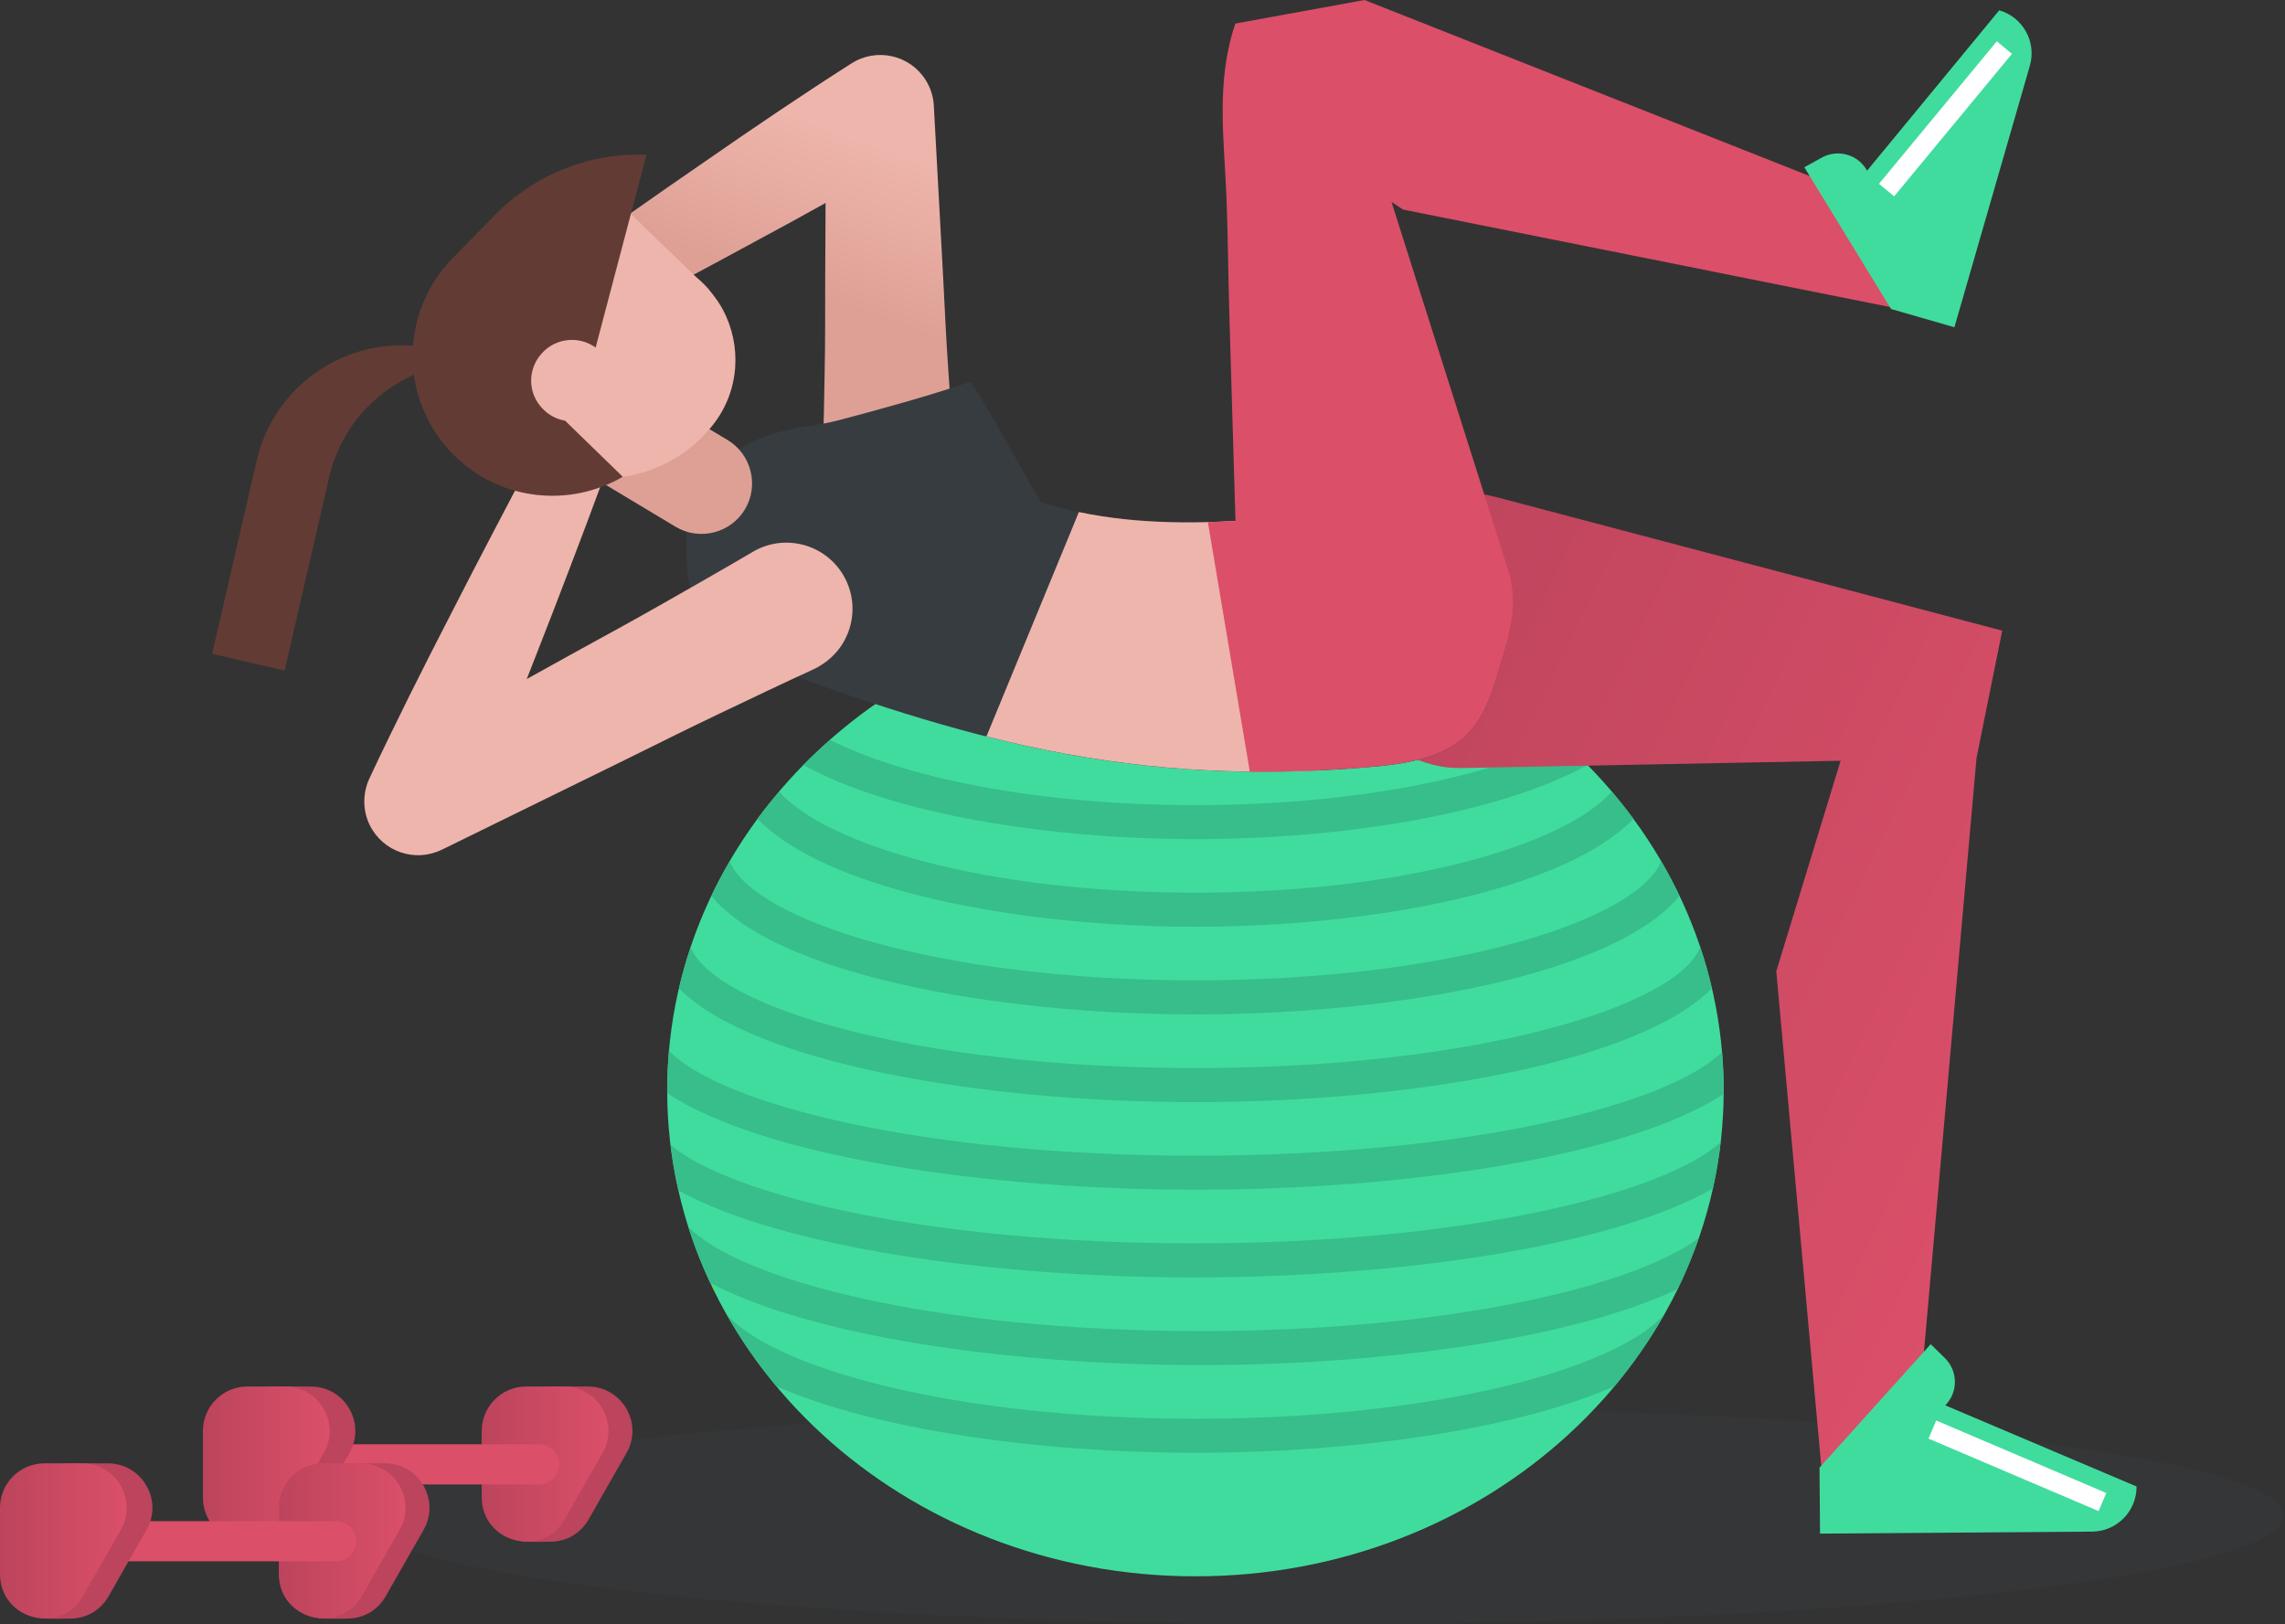 <svg width="346" height="246" viewBox="0 0 346 246" fill="none" xmlns="http://www.w3.org/2000/svg">
<rect x="0" y="0" width="346" height="246" fill="#333333" stroke="none"/>
<path opacity="0.3" d="M200.167 246C280.587 246 345.78 238.618 345.78 229.512C345.78 220.406 280.587 213.024 200.167 213.024C119.747 213.024 54.554 220.406 54.554 229.512C54.554 238.618 119.747 246 200.167 246Z" fill="#373C41"/>
<path d="M94.87 220.041L89.149 230.064C87.847 232.336 85.718 233.401 83.589 233.468C80.101 233.572 79.037 233.42 79.037 233.42L76.575 216.704C76.575 212.986 79.588 209.972 83.304 209.972H89.025C94.196 209.972 97.437 215.553 94.87 220.041Z" fill="#BC445C"/>
<path d="M91.24 220.041L85.518 230.064C82.097 236.054 72.944 233.629 72.944 226.726V216.704C72.944 212.986 75.957 209.972 79.673 209.972H85.395C90.565 209.972 93.806 215.553 91.24 220.041Z" fill="url(#paint0_linear)"/>
<path d="M81.622 224.805H46.266C44.584 224.805 43.225 223.446 43.225 221.763C43.225 220.079 44.584 218.72 46.266 218.72H81.622C83.304 218.72 84.663 220.079 84.663 221.763C84.663 223.446 83.304 224.805 81.622 224.805Z" fill="#DB4F69"/>
<path d="M52.91 220.041L47.188 230.064C45.886 232.336 43.757 233.401 41.628 233.468C38.14 233.572 37.076 233.42 37.076 233.42L34.614 216.704C34.614 212.986 37.627 209.972 41.343 209.972H47.065C52.235 209.972 55.476 215.553 52.91 220.041Z" fill="#BC445C"/>
<path d="M49.022 220.041L43.301 230.064C39.879 236.054 30.727 233.629 30.727 226.726V216.704C30.727 212.986 33.74 209.972 37.456 209.972H43.177C48.348 209.972 51.589 215.553 49.022 220.041Z" fill="url(#paint1_linear)"/>
<path d="M181.016 238.716C225.192 238.716 261.003 205.778 261.003 165.147C261.003 124.516 225.192 91.578 181.016 91.578C136.841 91.578 101.029 124.516 101.029 165.147C101.029 205.778 136.841 238.716 181.016 238.716Z" fill="#40DC9E"/>
<path d="M181.016 140.349C208.341 140.349 237.024 134.672 247.336 124.003C246.3 122.586 245.188 121.226 244.048 119.886C237.034 127.826 213.093 135.185 181.016 135.185C148.94 135.185 124.999 127.826 117.985 119.886C116.844 121.226 115.742 122.596 114.696 124.003C125.008 134.681 153.692 140.349 181.016 140.349Z" fill="#37BE8A"/>
<path d="M240.379 115.854C239.087 114.542 237.737 113.287 236.349 112.06C225.258 117.623 205.508 121.921 181.016 121.921C156.524 121.921 136.774 117.623 125.683 112.06C124.295 113.287 122.946 114.542 121.653 115.854C134.959 123.214 158.453 127.074 181.016 127.074C203.579 127.074 227.073 123.204 240.379 115.854Z" fill="#37BE8A"/>
<path d="M181.016 153.623C212.038 153.623 244.694 147.385 254.312 135.68C253.466 133.892 252.544 132.143 251.546 130.431C247.859 139.322 219.936 148.46 181.016 148.46C142.097 148.46 114.164 139.322 110.486 130.431C109.488 132.143 108.575 133.892 107.72 135.68C117.338 147.385 149.995 153.623 181.016 153.623Z" fill="#37BE8A"/>
<path d="M181.016 166.907C213.72 166.907 248.087 160.916 259.216 149.677C258.722 147.556 258.142 145.455 257.449 143.411C254.027 152.396 223.604 161.743 181.016 161.743C138.428 161.743 108.005 152.396 104.584 143.411C103.89 145.465 103.31 147.556 102.816 149.686C113.936 160.916 148.312 166.907 181.016 166.907Z" fill="#37BE8A"/>
<path d="M110.03 199.046C112.206 202.887 114.725 206.529 117.576 209.943C132.678 216.551 157.313 220.013 181.016 220.013C204.72 220.013 229.364 216.551 244.456 209.943C247.308 206.539 249.826 202.897 252.003 199.055C244.808 207.185 217.655 214.859 181.016 214.859C144.368 214.849 117.215 207.176 110.03 199.046Z" fill="#37BE8A"/>
<path d="M108.195 195.585C108.157 195.337 108.119 195.081 108.119 194.833H107.825C107.948 195.09 108.072 195.337 108.195 195.585Z" fill="#8DC603"/>
<path d="M254.198 194.843H253.903C253.903 195.09 253.875 195.337 253.827 195.584C253.961 195.337 254.084 195.09 254.198 194.843Z" fill="#8DC603"/>
<path d="M104.213 185.771C105.135 188.691 106.256 191.534 107.549 194.291C123.05 202.44 153.007 206.729 181.719 206.729C209.32 206.729 238.07 202.764 254.027 195.223C255.253 192.713 256.318 190.136 257.239 187.493C247.118 194.947 218.89 201.575 181.719 201.575C141.726 201.566 112.073 193.901 104.213 185.771Z" fill="#37BE8A"/>
<path d="M101.533 173.401C101.818 175.73 102.217 178.022 102.721 180.276C118.289 188.9 150.232 193.455 180.798 193.455C211.696 193.455 244 188.805 259.368 179.99C259.882 177.689 260.271 175.35 260.547 172.982C251.689 180.922 221.39 188.291 180.798 188.291C140.918 188.291 110.971 181.179 101.533 173.401Z" fill="#37BE8A"/>
<path d="M260.994 165.68C260.994 165.499 261.003 165.328 261.003 165.147C261.003 163.179 260.918 161.23 260.756 159.309C252.535 167.401 222.103 175.017 181.111 175.017C139.835 175.017 109.269 167.296 101.295 159.138C101.124 161.125 101.029 163.122 101.029 165.147C101.029 165.28 101.039 165.423 101.039 165.556C115.456 175.112 149.035 180.171 181.111 180.171C213.045 180.18 246.481 175.16 260.994 165.68Z" fill="#37BE8A"/>
<path d="M64.144 231.68L58.422 241.702C57.12 243.974 54.991 245.039 52.862 245.106C49.374 245.211 48.31 245.058 48.31 245.058L45.848 228.342C45.848 224.624 48.861 221.61 52.577 221.61H58.298C63.469 221.61 66.7 227.191 64.144 231.68Z" fill="#BC445C"/>
<path d="M60.513 231.68L54.791 241.702C51.37 247.692 42.218 245.268 42.218 238.364V228.342C42.218 224.624 45.23 221.61 48.946 221.61H54.668C59.838 221.61 63.079 227.191 60.513 231.68Z" fill="url(#paint2_linear)"/>
<path d="M50.895 236.443H15.539C13.857 236.443 12.498 235.084 12.498 233.401C12.498 231.718 13.857 230.358 15.539 230.358H50.895C52.577 230.358 53.936 231.718 53.936 233.401C53.936 235.084 52.577 236.443 50.895 236.443Z" fill="#DB4F69"/>
<path d="M22.183 231.68L16.461 241.702C15.159 243.974 13.03 245.039 10.901 245.106C7.413 245.211 6.349 245.058 6.349 245.058L3.887 228.342C3.887 224.624 6.9 221.61 10.616 221.61H16.338C21.508 221.61 24.749 227.191 22.183 231.68Z" fill="#BC445C"/>
<path d="M18.296 231.68L12.574 241.702C9.152 247.702 0 245.268 0 238.364V228.342C0 224.624 3.013 221.61 6.729 221.61H12.45C17.621 221.61 20.862 227.191 18.296 231.68Z" fill="url(#paint3_linear)"/>
<path d="M124.561 69.319C124.714 64.935 124.809 60.561 124.875 56.178C124.961 51.794 124.942 47.42 124.951 43.046L125.075 16.783L137.535 23.563C133.723 25.826 129.865 28.022 125.997 30.19L120.171 33.414L114.316 36.59C110.41 38.71 106.513 40.831 102.578 42.903C98.663 44.995 94.728 47.068 90.774 49.103C88.066 50.501 84.749 49.436 83.351 46.726C82.087 44.263 82.848 41.296 85.024 39.727C88.626 37.122 92.257 34.555 95.897 32.006C99.528 29.439 103.187 26.919 106.836 24.399L112.32 20.615L117.833 16.878C121.52 14.406 125.217 11.962 128.962 9.585C132.745 7.189 137.763 8.311 140.158 12.105C140.918 13.312 141.327 14.643 141.403 15.975L141.422 16.365L142.847 42.59C143.066 46.964 143.266 51.338 143.57 55.702C143.855 60.076 144.169 64.441 144.539 68.815C145.005 74.33 140.918 79.179 135.406 79.645C129.893 80.111 125.046 76.022 124.58 70.507C124.561 70.127 124.552 69.689 124.561 69.319Z" fill="url(#paint4_linear)"/>
<path d="M303.183 95.505L226.579 75.28C214.347 72.047 202.077 79.008 200.405 90.133C198.779 100.916 207.21 114.856 219.213 116.225C219.955 116.31 220.696 116.32 221.437 116.31L278.709 115.207L268.968 147.09L275.782 222.047L290.361 215.657L299.286 114.818L303.183 95.505Z" fill="url(#paint5_linear)"/>
<path d="M292.357 203.562L275.516 222.257L275.592 232.25L316.792 231.946C320.537 231.917 323.55 228.856 323.521 225.109L294.562 212.824C296.52 210.837 296.492 207.642 294.515 205.683L292.357 203.562Z" fill="#40DC9E"/>
<path d="M293.188 215.123L292.022 217.861L317.772 228.838L318.939 226.1L293.188 215.123Z" fill="white"/>
<path d="M104.023 78.704C104.166 73.921 104.251 77.848 104.251 77.848C107.216 70.174 111.978 66.856 119.125 65.144C122.052 64.441 123.925 64.45 126.985 63.642C133.4 61.949 140.519 59.99 146.972 57.813C150.84 63.737 153.986 70.013 157.655 76.041C174.05 81.319 192.26 78.504 208.474 76.983C220.991 75.813 226.341 83.867 228.014 94.422C228.119 95.059 228.527 96.209 228.318 96.903C224.916 108.143 224.45 114.618 208.493 116.063C173.555 119.23 148.75 112.906 116.873 101.116C102.322 95.734 103.947 86.149 104.023 78.704Z" fill="#373C41"/>
<path d="M123.278 101.315C118.555 103.483 113.86 105.718 109.165 107.962C104.47 110.196 99.822 112.516 95.165 114.818L67.175 128.548L66.89 128.681C62.851 130.659 57.975 128.995 55.989 124.954C54.867 122.662 54.934 120.066 55.922 117.917C57.89 113.705 59.933 109.521 62.005 105.347L65.141 99.109L68.325 92.89C70.454 88.745 72.574 84.599 74.75 80.472C76.898 76.336 79.084 72.219 81.289 68.111C82.734 65.429 86.07 64.431 88.75 65.876C91.192 67.198 92.238 70.098 91.306 72.627C89.7 77.001 88.056 81.366 86.393 85.721C84.749 90.076 83.047 94.421 81.356 98.757L78.808 105.261L76.214 111.746C74.465 116.063 72.697 120.361 70.844 124.631L59.591 114.009L86.858 98.9C91.411 96.399 95.973 93.917 100.487 91.341C105.011 88.773 109.526 86.196 114.002 83.562C118.773 80.757 124.904 82.355 127.707 87.119C130.511 91.892 128.914 98.025 124.153 100.83C123.877 101.011 123.573 101.173 123.278 101.315Z" fill="#EEB5AC"/>
<path d="M112.795 77.144C114.962 73.531 113.784 68.805 110.172 66.637L94.015 56.938C90.403 54.77 85.68 55.949 83.513 59.562C81.346 63.176 82.525 67.902 86.136 70.07L102.293 79.769C105.905 81.936 110.628 80.757 112.795 77.144Z" fill="#DEA095"/>
<path d="M71.661 43.35L95.545 32.444L105.392 41.934C105.582 42.095 105.772 42.257 105.952 42.419C106.409 42.827 106.836 43.265 107.235 43.712L107.825 44.453C108.423 45.214 108.984 46.003 109.44 46.859C112.368 52.327 112.006 59.192 107.977 64.317C107.939 64.365 107.901 64.412 107.863 64.46C100.354 73.864 86.469 75.176 77.326 67.151C70.502 61.141 68.43 51.49 71.661 43.35Z" fill="#EEB5AC"/>
<path d="M68.411 39.233C68.458 39.185 68.506 39.138 68.553 39.09L74.902 32.596C80.928 26.425 89.272 23.097 97.893 23.43L90.194 52.631C87.505 50.7 83.646 51.195 81.584 54.076C80.073 56.187 80.034 58.954 81.508 61.093C82.534 62.577 84.007 63.442 85.566 63.708L94.3 72.2C86.336 76.859 75.938 75.88 68.972 69.157C60.551 61.046 60.304 47.648 68.411 39.233Z" fill="#623C34"/>
<path d="M43.092 101.544L49.83 72.295C52.624 60.181 64.704 52.621 76.813 55.407L65.845 52.878C53.736 50.083 41.657 57.642 38.862 69.766L32.124 99.014L43.092 101.544Z" fill="#623C34"/>
<path d="M163.367 77.543L149.367 111.528C165.439 115.588 181.254 117.528 199.711 116.662L190.824 78.656C181.653 79.341 172.31 79.436 163.367 77.543Z" fill="#EEB5AC"/>
<path d="M187.061 3.566C184.076 12.361 185.369 21.033 185.721 30.086C185.939 35.791 185.968 41.486 186.139 47.192C186.405 56.301 186.681 65.41 186.947 74.52C186.994 75.975 187.032 77.43 187.08 78.894C185.692 78.97 184.295 79.037 182.898 79.065L189.247 116.853C195.367 116.919 201.745 116.672 208.502 116.054C224.46 114.609 224.916 108.133 228.328 96.894C228.385 96.694 228.394 96.456 228.375 96.209C229.098 93.604 229.307 90.884 228.832 88.174C228.708 87.442 228.508 86.729 228.28 86.016L210.707 30.58L212.446 31.731L286.208 46.498L284.231 30.694C281.475 29.601 278.709 28.507 275.953 27.423C269.205 24.751 262.448 22.079 255.7 19.407C247.232 16.06 238.773 12.713 230.305 9.366C222.407 6.247 214.518 3.119 206.62 0L187.061 3.566Z" fill="#DB4F69"/>
<path d="M273.216 25.331L286.341 46.792L295.94 49.56L307.364 9.956C308.4 6.352 306.328 2.596 302.726 1.56L282.72 25.845C281.371 23.401 278.301 22.517 275.858 23.867L273.216 25.331Z" fill="#40DC9E"/>
<path d="M302.36 6.259L284.522 27.838L286.814 29.735L304.652 8.156L302.36 6.259Z" fill="white"/>
<defs>
<linearGradient id="paint0_linear" x1="92.14" y1="221.719" x2="72.948" y2="221.719" gradientUnits="userSpaceOnUse">
<stop stop-color="#DB4F69"/>
<stop offset="1" stop-color="#BC445C"/>
</linearGradient>
<linearGradient id="paint1_linear" x1="49.923" y1="221.719" x2="30.729" y2="221.719" gradientUnits="userSpaceOnUse">
<stop stop-color="#DB4F69"/>
<stop offset="1" stop-color="#BC445C"/>
</linearGradient>
<linearGradient id="paint2_linear" x1="61.411" y1="233.359" x2="42.219" y2="233.359" gradientUnits="userSpaceOnUse">
<stop stop-color="#DB4F69"/>
<stop offset="1" stop-color="#BC445C"/>
</linearGradient>
<linearGradient id="paint3_linear" x1="19.194" y1="233.359" x2="0" y2="233.359" gradientUnits="userSpaceOnUse">
<stop stop-color="#DB4F69"/>
<stop offset="1" stop-color="#BC445C"/>
</linearGradient>
<linearGradient id="paint4_linear" x1="127.312" y1="19.957" x2="118.888" y2="43.014" gradientUnits="userSpaceOnUse">
<stop stop-color="#EEB5AC"/>
<stop offset="1" stop-color="#DEA095"/>
</linearGradient>
<linearGradient id="paint5_linear" x1="312.473" y1="169.906" x2="189.691" y2="110.543" gradientUnits="userSpaceOnUse">
<stop stop-color="#DB4F69"/>
<stop offset="1" stop-color="#BC445C"/>
</linearGradient>
</defs>
</svg>
